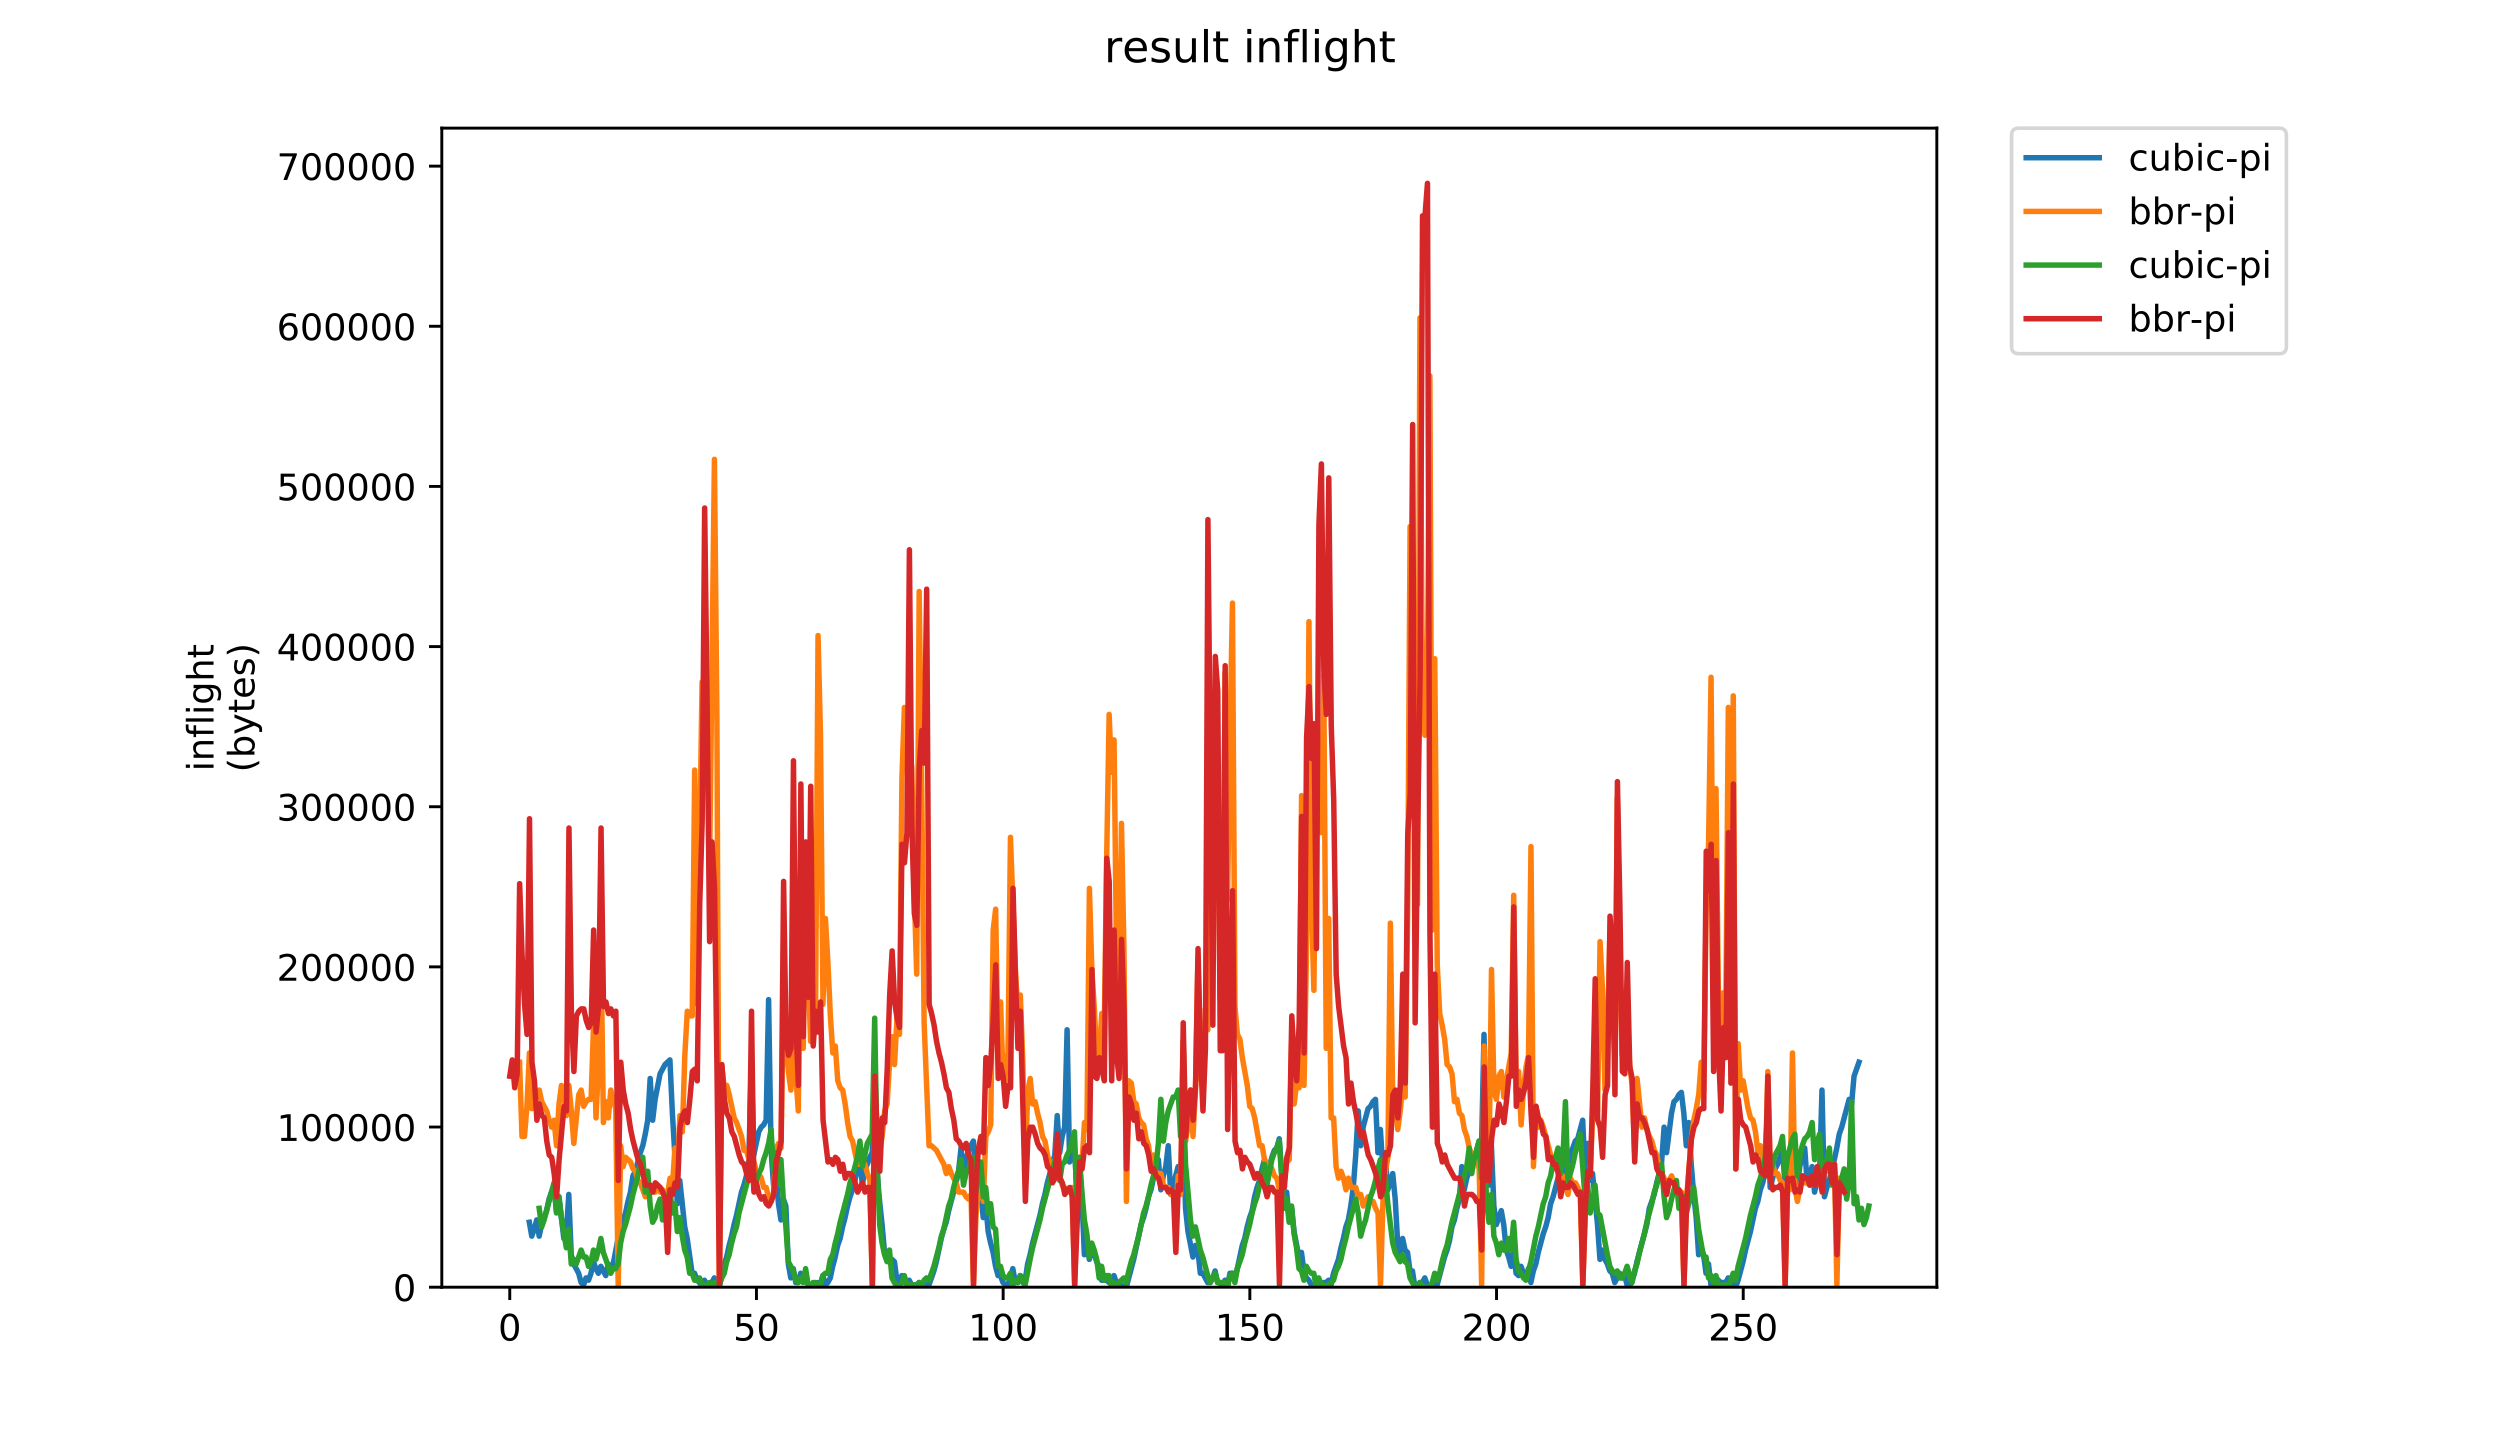 <?xml version="1.0" encoding="utf-8" standalone="no"?>
<!DOCTYPE svg PUBLIC "-//W3C//DTD SVG 1.1//EN"
  "http://www.w3.org/Graphics/SVG/1.1/DTD/svg11.dtd">
<!-- Created with matplotlib (https://matplotlib.org/) -->
<svg height="396pt" version="1.1" viewBox="0 0 684 396" width="684pt" xmlns="http://www.w3.org/2000/svg" xmlns:xlink="http://www.w3.org/1999/xlink">
 <defs>
  <style type="text/css">
*{stroke-linecap:butt;stroke-linejoin:round;}
  </style>
 </defs>
 <g id="figure_1">
  <g id="patch_1">
   <path d="M 0 396 
L 684 396 
L 684 0 
L 0 0 
z
" style="fill:#ffffff;"/>
  </g>
  <g id="axes_1">
   <g id="patch_2">
    <path d="M 120.879 352.174 
L 529.913 352.174 
L 529.913 35.062 
L 120.879 35.062 
z
" style="fill:#ffffff;"/>
   </g>
   <g id="matplotlib.axis_1">
    <g id="xtick_1">
     <g id="line2d_1">
      <defs>
       <path d="M 0 0 
L 0 3.5 
" id="m2e88e55df6" style="stroke:#000000;stroke-width:0.8;"/>
      </defs>
      <g>
       <use style="stroke:#000000;stroke-width:0.8;" x="139.471" xlink:href="#m2e88e55df6" y="352.174"/>
      </g>
     </g>
     <g id="text_1">
      <!-- 0 -->
      <defs>
       <path d="M 31.781 66.406 
Q 24.172 66.406 20.328 58.906 
Q 16.5 51.422 16.5 36.375 
Q 16.5 21.391 20.328 13.891 
Q 24.172 6.391 31.781 6.391 
Q 39.453 6.391 43.281 13.891 
Q 47.125 21.391 47.125 36.375 
Q 47.125 51.422 43.281 58.906 
Q 39.453 66.406 31.781 66.406 
z
M 31.781 74.219 
Q 44.047 74.219 50.516 64.516 
Q 56.984 54.828 56.984 36.375 
Q 56.984 17.969 50.516 8.266 
Q 44.047 -1.422 31.781 -1.422 
Q 19.531 -1.422 13.062 8.266 
Q 6.594 17.969 6.594 36.375 
Q 6.594 54.828 13.062 64.516 
Q 19.531 74.219 31.781 74.219 
z
" id="DejaVuSans-48"/>
      </defs>
      <g transform="translate(136.29 366.773)scale(0.1 -0.1)">
       <use xlink:href="#DejaVuSans-48"/>
      </g>
     </g>
    </g>
    <g id="xtick_2">
     <g id="line2d_2">
      <g>
       <use style="stroke:#000000;stroke-width:0.8;" x="206.966" xlink:href="#m2e88e55df6" y="352.174"/>
      </g>
     </g>
     <g id="text_2">
      <!-- 50 -->
      <defs>
       <path d="M 10.797 72.906 
L 49.516 72.906 
L 49.516 64.594 
L 19.828 64.594 
L 19.828 46.734 
Q 21.969 47.469 24.109 47.828 
Q 26.266 48.188 28.422 48.188 
Q 40.625 48.188 47.75 41.5 
Q 54.891 34.812 54.891 23.391 
Q 54.891 11.625 47.562 5.094 
Q 40.234 -1.422 26.906 -1.422 
Q 22.312 -1.422 17.547 -0.641 
Q 12.797 0.141 7.719 1.703 
L 7.719 11.625 
Q 12.109 9.234 16.797 8.062 
Q 21.484 6.891 26.703 6.891 
Q 35.156 6.891 40.078 11.328 
Q 45.016 15.766 45.016 23.391 
Q 45.016 31 40.078 35.438 
Q 35.156 39.891 26.703 39.891 
Q 22.75 39.891 18.812 39.016 
Q 14.891 38.141 10.797 36.281 
z
" id="DejaVuSans-53"/>
      </defs>
      <g transform="translate(200.604 366.773)scale(0.1 -0.1)">
       <use xlink:href="#DejaVuSans-53"/>
       <use x="63.623" xlink:href="#DejaVuSans-48"/>
      </g>
     </g>
    </g>
    <g id="xtick_3">
     <g id="line2d_3">
      <g>
       <use style="stroke:#000000;stroke-width:0.8;" x="274.462" xlink:href="#m2e88e55df6" y="352.174"/>
      </g>
     </g>
     <g id="text_3">
      <!-- 100 -->
      <defs>
       <path d="M 12.406 8.297 
L 28.516 8.297 
L 28.516 63.922 
L 10.984 60.406 
L 10.984 69.391 
L 28.422 72.906 
L 38.281 72.906 
L 38.281 8.297 
L 54.391 8.297 
L 54.391 0 
L 12.406 0 
z
" id="DejaVuSans-49"/>
      </defs>
      <g transform="translate(264.918 366.773)scale(0.1 -0.1)">
       <use xlink:href="#DejaVuSans-49"/>
       <use x="63.623" xlink:href="#DejaVuSans-48"/>
       <use x="127.246" xlink:href="#DejaVuSans-48"/>
      </g>
     </g>
    </g>
    <g id="xtick_4">
     <g id="line2d_4">
      <g>
       <use style="stroke:#000000;stroke-width:0.8;" x="341.957" xlink:href="#m2e88e55df6" y="352.174"/>
      </g>
     </g>
     <g id="text_4">
      <!-- 150 -->
      <g transform="translate(332.413 366.773)scale(0.1 -0.1)">
       <use xlink:href="#DejaVuSans-49"/>
       <use x="63.623" xlink:href="#DejaVuSans-53"/>
       <use x="127.246" xlink:href="#DejaVuSans-48"/>
      </g>
     </g>
    </g>
    <g id="xtick_5">
     <g id="line2d_5">
      <g>
       <use style="stroke:#000000;stroke-width:0.8;" x="409.452" xlink:href="#m2e88e55df6" y="352.174"/>
      </g>
     </g>
     <g id="text_5">
      <!-- 200 -->
      <defs>
       <path d="M 19.188 8.297 
L 53.609 8.297 
L 53.609 0 
L 7.328 0 
L 7.328 8.297 
Q 12.938 14.109 22.625 23.891 
Q 32.328 33.688 34.812 36.531 
Q 39.547 41.844 41.422 45.531 
Q 43.312 49.219 43.312 52.781 
Q 43.312 58.594 39.234 62.25 
Q 35.156 65.922 28.609 65.922 
Q 23.969 65.922 18.812 64.312 
Q 13.672 62.703 7.812 59.422 
L 7.812 69.391 
Q 13.766 71.781 18.938 73 
Q 24.125 74.219 28.422 74.219 
Q 39.75 74.219 46.484 68.547 
Q 53.219 62.891 53.219 53.422 
Q 53.219 48.922 51.531 44.891 
Q 49.859 40.875 45.406 35.406 
Q 44.188 33.984 37.641 27.219 
Q 31.109 20.453 19.188 8.297 
z
" id="DejaVuSans-50"/>
      </defs>
      <g transform="translate(399.909 366.773)scale(0.1 -0.1)">
       <use xlink:href="#DejaVuSans-50"/>
       <use x="63.623" xlink:href="#DejaVuSans-48"/>
       <use x="127.246" xlink:href="#DejaVuSans-48"/>
      </g>
     </g>
    </g>
    <g id="xtick_6">
     <g id="line2d_6">
      <g>
       <use style="stroke:#000000;stroke-width:0.8;" x="476.948" xlink:href="#m2e88e55df6" y="352.174"/>
      </g>
     </g>
     <g id="text_6">
      <!-- 250 -->
      <g transform="translate(467.404 366.773)scale(0.1 -0.1)">
       <use xlink:href="#DejaVuSans-50"/>
       <use x="63.623" xlink:href="#DejaVuSans-53"/>
       <use x="127.246" xlink:href="#DejaVuSans-48"/>
      </g>
     </g>
    </g>
   </g>
   <g id="matplotlib.axis_2">
    <g id="ytick_1">
     <g id="line2d_7">
      <defs>
       <path d="M 0 0 
L -3.5 0 
" id="m202eaad7fa" style="stroke:#000000;stroke-width:0.8;"/>
      </defs>
      <g>
       <use style="stroke:#000000;stroke-width:0.8;" x="120.879" xlink:href="#m202eaad7fa" y="352.174"/>
      </g>
     </g>
     <g id="text_7">
      <!-- 0 -->
      <g transform="translate(107.516 355.973)scale(0.1 -0.1)">
       <use xlink:href="#DejaVuSans-48"/>
      </g>
     </g>
    </g>
    <g id="ytick_2">
     <g id="line2d_8">
      <g>
       <use style="stroke:#000000;stroke-width:0.8;" x="120.879" xlink:href="#m202eaad7fa" y="308.357"/>
      </g>
     </g>
     <g id="text_8">
      <!-- 100000 -->
      <g transform="translate(75.704 312.156)scale(0.1 -0.1)">
       <use xlink:href="#DejaVuSans-49"/>
       <use x="63.623" xlink:href="#DejaVuSans-48"/>
       <use x="127.246" xlink:href="#DejaVuSans-48"/>
       <use x="190.869" xlink:href="#DejaVuSans-48"/>
       <use x="254.492" xlink:href="#DejaVuSans-48"/>
       <use x="318.115" xlink:href="#DejaVuSans-48"/>
      </g>
     </g>
    </g>
    <g id="ytick_3">
     <g id="line2d_9">
      <g>
       <use style="stroke:#000000;stroke-width:0.8;" x="120.879" xlink:href="#m202eaad7fa" y="264.539"/>
      </g>
     </g>
     <g id="text_9">
      <!-- 200000 -->
      <g transform="translate(75.704 268.338)scale(0.1 -0.1)">
       <use xlink:href="#DejaVuSans-50"/>
       <use x="63.623" xlink:href="#DejaVuSans-48"/>
       <use x="127.246" xlink:href="#DejaVuSans-48"/>
       <use x="190.869" xlink:href="#DejaVuSans-48"/>
       <use x="254.492" xlink:href="#DejaVuSans-48"/>
       <use x="318.115" xlink:href="#DejaVuSans-48"/>
      </g>
     </g>
    </g>
    <g id="ytick_4">
     <g id="line2d_10">
      <g>
       <use style="stroke:#000000;stroke-width:0.8;" x="120.879" xlink:href="#m202eaad7fa" y="220.722"/>
      </g>
     </g>
     <g id="text_10">
      <!-- 300000 -->
      <defs>
       <path d="M 40.578 39.312 
Q 47.656 37.797 51.625 33 
Q 55.609 28.219 55.609 21.188 
Q 55.609 10.406 48.188 4.484 
Q 40.766 -1.422 27.094 -1.422 
Q 22.516 -1.422 17.656 -0.516 
Q 12.797 0.391 7.625 2.203 
L 7.625 11.719 
Q 11.719 9.328 16.594 8.109 
Q 21.484 6.891 26.812 6.891 
Q 36.078 6.891 40.938 10.547 
Q 45.797 14.203 45.797 21.188 
Q 45.797 27.641 41.281 31.266 
Q 36.766 34.906 28.719 34.906 
L 20.219 34.906 
L 20.219 43.016 
L 29.109 43.016 
Q 36.375 43.016 40.234 45.922 
Q 44.094 48.828 44.094 54.297 
Q 44.094 59.906 40.109 62.906 
Q 36.141 65.922 28.719 65.922 
Q 24.656 65.922 20.016 65.031 
Q 15.375 64.156 9.812 62.312 
L 9.812 71.094 
Q 15.438 72.656 20.344 73.438 
Q 25.25 74.219 29.594 74.219 
Q 40.828 74.219 47.359 69.109 
Q 53.906 64.016 53.906 55.328 
Q 53.906 49.266 50.438 45.094 
Q 46.969 40.922 40.578 39.312 
z
" id="DejaVuSans-51"/>
      </defs>
      <g transform="translate(75.704 224.521)scale(0.1 -0.1)">
       <use xlink:href="#DejaVuSans-51"/>
       <use x="63.623" xlink:href="#DejaVuSans-48"/>
       <use x="127.246" xlink:href="#DejaVuSans-48"/>
       <use x="190.869" xlink:href="#DejaVuSans-48"/>
       <use x="254.492" xlink:href="#DejaVuSans-48"/>
       <use x="318.115" xlink:href="#DejaVuSans-48"/>
      </g>
     </g>
    </g>
    <g id="ytick_5">
     <g id="line2d_11">
      <g>
       <use style="stroke:#000000;stroke-width:0.8;" x="120.879" xlink:href="#m202eaad7fa" y="176.904"/>
      </g>
     </g>
     <g id="text_11">
      <!-- 400000 -->
      <defs>
       <path d="M 37.797 64.312 
L 12.891 25.391 
L 37.797 25.391 
z
M 35.203 72.906 
L 47.609 72.906 
L 47.609 25.391 
L 58.016 25.391 
L 58.016 17.188 
L 47.609 17.188 
L 47.609 0 
L 37.797 0 
L 37.797 17.188 
L 4.891 17.188 
L 4.891 26.703 
z
" id="DejaVuSans-52"/>
      </defs>
      <g transform="translate(75.704 180.703)scale(0.1 -0.1)">
       <use xlink:href="#DejaVuSans-52"/>
       <use x="63.623" xlink:href="#DejaVuSans-48"/>
       <use x="127.246" xlink:href="#DejaVuSans-48"/>
       <use x="190.869" xlink:href="#DejaVuSans-48"/>
       <use x="254.492" xlink:href="#DejaVuSans-48"/>
       <use x="318.115" xlink:href="#DejaVuSans-48"/>
      </g>
     </g>
    </g>
    <g id="ytick_6">
     <g id="line2d_12">
      <g>
       <use style="stroke:#000000;stroke-width:0.8;" x="120.879" xlink:href="#m202eaad7fa" y="133.087"/>
      </g>
     </g>
     <g id="text_12">
      <!-- 500000 -->
      <g transform="translate(75.704 136.886)scale(0.1 -0.1)">
       <use xlink:href="#DejaVuSans-53"/>
       <use x="63.623" xlink:href="#DejaVuSans-48"/>
       <use x="127.246" xlink:href="#DejaVuSans-48"/>
       <use x="190.869" xlink:href="#DejaVuSans-48"/>
       <use x="254.492" xlink:href="#DejaVuSans-48"/>
       <use x="318.115" xlink:href="#DejaVuSans-48"/>
      </g>
     </g>
    </g>
    <g id="ytick_7">
     <g id="line2d_13">
      <g>
       <use style="stroke:#000000;stroke-width:0.8;" x="120.879" xlink:href="#m202eaad7fa" y="89.269"/>
      </g>
     </g>
     <g id="text_13">
      <!-- 600000 -->
      <defs>
       <path d="M 33.016 40.375 
Q 26.375 40.375 22.484 35.828 
Q 18.609 31.297 18.609 23.391 
Q 18.609 15.531 22.484 10.953 
Q 26.375 6.391 33.016 6.391 
Q 39.656 6.391 43.531 10.953 
Q 47.406 15.531 47.406 23.391 
Q 47.406 31.297 43.531 35.828 
Q 39.656 40.375 33.016 40.375 
z
M 52.594 71.297 
L 52.594 62.312 
Q 48.875 64.062 45.094 64.984 
Q 41.312 65.922 37.594 65.922 
Q 27.828 65.922 22.672 59.328 
Q 17.531 52.734 16.797 39.406 
Q 19.672 43.656 24.016 45.922 
Q 28.375 48.188 33.594 48.188 
Q 44.578 48.188 50.953 41.516 
Q 57.328 34.859 57.328 23.391 
Q 57.328 12.156 50.688 5.359 
Q 44.047 -1.422 33.016 -1.422 
Q 20.359 -1.422 13.672 8.266 
Q 6.984 17.969 6.984 36.375 
Q 6.984 53.656 15.188 63.938 
Q 23.391 74.219 37.203 74.219 
Q 40.922 74.219 44.703 73.484 
Q 48.484 72.75 52.594 71.297 
z
" id="DejaVuSans-54"/>
      </defs>
      <g transform="translate(75.704 93.069)scale(0.1 -0.1)">
       <use xlink:href="#DejaVuSans-54"/>
       <use x="63.623" xlink:href="#DejaVuSans-48"/>
       <use x="127.246" xlink:href="#DejaVuSans-48"/>
       <use x="190.869" xlink:href="#DejaVuSans-48"/>
       <use x="254.492" xlink:href="#DejaVuSans-48"/>
       <use x="318.115" xlink:href="#DejaVuSans-48"/>
      </g>
     </g>
    </g>
    <g id="ytick_8">
     <g id="line2d_14">
      <g>
       <use style="stroke:#000000;stroke-width:0.8;" x="120.879" xlink:href="#m202eaad7fa" y="45.452"/>
      </g>
     </g>
     <g id="text_14">
      <!-- 700000 -->
      <defs>
       <path d="M 8.203 72.906 
L 55.078 72.906 
L 55.078 68.703 
L 28.609 0 
L 18.312 0 
L 43.219 64.594 
L 8.203 64.594 
z
" id="DejaVuSans-55"/>
      </defs>
      <g transform="translate(75.704 49.251)scale(0.1 -0.1)">
       <use xlink:href="#DejaVuSans-55"/>
       <use x="63.623" xlink:href="#DejaVuSans-48"/>
       <use x="127.246" xlink:href="#DejaVuSans-48"/>
       <use x="190.869" xlink:href="#DejaVuSans-48"/>
       <use x="254.492" xlink:href="#DejaVuSans-48"/>
       <use x="318.115" xlink:href="#DejaVuSans-48"/>
      </g>
     </g>
    </g>
    <g id="text_15">
     <!-- inflight -->
     <defs>
      <path d="M 9.422 54.688 
L 18.406 54.688 
L 18.406 0 
L 9.422 0 
z
M 9.422 75.984 
L 18.406 75.984 
L 18.406 64.594 
L 9.422 64.594 
z
" id="DejaVuSans-105"/>
      <path d="M 54.891 33.016 
L 54.891 0 
L 45.906 0 
L 45.906 32.719 
Q 45.906 40.484 42.875 44.328 
Q 39.844 48.188 33.797 48.188 
Q 26.516 48.188 22.312 43.547 
Q 18.109 38.922 18.109 30.906 
L 18.109 0 
L 9.078 0 
L 9.078 54.688 
L 18.109 54.688 
L 18.109 46.188 
Q 21.344 51.125 25.703 53.562 
Q 30.078 56 35.797 56 
Q 45.219 56 50.047 50.172 
Q 54.891 44.344 54.891 33.016 
z
" id="DejaVuSans-110"/>
      <path d="M 37.109 75.984 
L 37.109 68.5 
L 28.516 68.5 
Q 23.688 68.5 21.797 66.547 
Q 19.922 64.594 19.922 59.516 
L 19.922 54.688 
L 34.719 54.688 
L 34.719 47.703 
L 19.922 47.703 
L 19.922 0 
L 10.891 0 
L 10.891 47.703 
L 2.297 47.703 
L 2.297 54.688 
L 10.891 54.688 
L 10.891 58.5 
Q 10.891 67.625 15.141 71.797 
Q 19.391 75.984 28.609 75.984 
z
" id="DejaVuSans-102"/>
      <path d="M 9.422 75.984 
L 18.406 75.984 
L 18.406 0 
L 9.422 0 
z
" id="DejaVuSans-108"/>
      <path d="M 45.406 27.984 
Q 45.406 37.75 41.375 43.109 
Q 37.359 48.484 30.078 48.484 
Q 22.859 48.484 18.828 43.109 
Q 14.797 37.75 14.797 27.984 
Q 14.797 18.266 18.828 12.891 
Q 22.859 7.516 30.078 7.516 
Q 37.359 7.516 41.375 12.891 
Q 45.406 18.266 45.406 27.984 
z
M 54.391 6.781 
Q 54.391 -7.172 48.188 -13.984 
Q 42 -20.797 29.203 -20.797 
Q 24.469 -20.797 20.266 -20.094 
Q 16.062 -19.391 12.109 -17.922 
L 12.109 -9.188 
Q 16.062 -11.328 19.922 -12.344 
Q 23.781 -13.375 27.781 -13.375 
Q 36.625 -13.375 41.016 -8.766 
Q 45.406 -4.156 45.406 5.172 
L 45.406 9.625 
Q 42.625 4.781 38.281 2.391 
Q 33.938 0 27.875 0 
Q 17.828 0 11.672 7.656 
Q 5.516 15.328 5.516 27.984 
Q 5.516 40.672 11.672 48.328 
Q 17.828 56 27.875 56 
Q 33.938 56 38.281 53.609 
Q 42.625 51.219 45.406 46.391 
L 45.406 54.688 
L 54.391 54.688 
z
" id="DejaVuSans-103"/>
      <path d="M 54.891 33.016 
L 54.891 0 
L 45.906 0 
L 45.906 32.719 
Q 45.906 40.484 42.875 44.328 
Q 39.844 48.188 33.797 48.188 
Q 26.516 48.188 22.312 43.547 
Q 18.109 38.922 18.109 30.906 
L 18.109 0 
L 9.078 0 
L 9.078 75.984 
L 18.109 75.984 
L 18.109 46.188 
Q 21.344 51.125 25.703 53.562 
Q 30.078 56 35.797 56 
Q 45.219 56 50.047 50.172 
Q 54.891 44.344 54.891 33.016 
z
" id="DejaVuSans-104"/>
      <path d="M 18.312 70.219 
L 18.312 54.688 
L 36.812 54.688 
L 36.812 47.703 
L 18.312 47.703 
L 18.312 18.016 
Q 18.312 11.328 20.141 9.422 
Q 21.969 7.516 27.594 7.516 
L 36.812 7.516 
L 36.812 0 
L 27.594 0 
Q 17.188 0 13.234 3.875 
Q 9.281 7.766 9.281 18.016 
L 9.281 47.703 
L 2.688 47.703 
L 2.688 54.688 
L 9.281 54.688 
L 9.281 70.219 
z
" id="DejaVuSans-116"/>
     </defs>
     <g transform="translate(58.426 211.018)rotate(-90)scale(0.1 -0.1)">
      <use xlink:href="#DejaVuSans-105"/>
      <use x="27.783" xlink:href="#DejaVuSans-110"/>
      <use x="91.162" xlink:href="#DejaVuSans-102"/>
      <use x="126.367" xlink:href="#DejaVuSans-108"/>
      <use x="154.15" xlink:href="#DejaVuSans-105"/>
      <use x="181.934" xlink:href="#DejaVuSans-103"/>
      <use x="245.41" xlink:href="#DejaVuSans-104"/>
      <use x="308.789" xlink:href="#DejaVuSans-116"/>
     </g>
     <!-- (bytes) -->
     <defs>
      <path d="M 31 75.875 
Q 24.469 64.656 21.281 53.656 
Q 18.109 42.672 18.109 31.391 
Q 18.109 20.125 21.312 9.062 
Q 24.516 -2 31 -13.188 
L 23.188 -13.188 
Q 15.875 -1.703 12.234 9.375 
Q 8.594 20.453 8.594 31.391 
Q 8.594 42.281 12.203 53.312 
Q 15.828 64.359 23.188 75.875 
z
" id="DejaVuSans-40"/>
      <path d="M 48.688 27.297 
Q 48.688 37.203 44.609 42.844 
Q 40.531 48.484 33.406 48.484 
Q 26.266 48.484 22.188 42.844 
Q 18.109 37.203 18.109 27.297 
Q 18.109 17.391 22.188 11.75 
Q 26.266 6.109 33.406 6.109 
Q 40.531 6.109 44.609 11.75 
Q 48.688 17.391 48.688 27.297 
z
M 18.109 46.391 
Q 20.953 51.266 25.266 53.625 
Q 29.594 56 35.594 56 
Q 45.562 56 51.781 48.094 
Q 58.016 40.188 58.016 27.297 
Q 58.016 14.406 51.781 6.484 
Q 45.562 -1.422 35.594 -1.422 
Q 29.594 -1.422 25.266 0.953 
Q 20.953 3.328 18.109 8.203 
L 18.109 0 
L 9.078 0 
L 9.078 75.984 
L 18.109 75.984 
z
" id="DejaVuSans-98"/>
      <path d="M 32.172 -5.078 
Q 28.375 -14.844 24.75 -17.812 
Q 21.141 -20.797 15.094 -20.797 
L 7.906 -20.797 
L 7.906 -13.281 
L 13.188 -13.281 
Q 16.891 -13.281 18.938 -11.516 
Q 21 -9.766 23.484 -3.219 
L 25.094 0.875 
L 2.984 54.688 
L 12.5 54.688 
L 29.594 11.922 
L 46.688 54.688 
L 56.203 54.688 
z
" id="DejaVuSans-121"/>
      <path d="M 56.203 29.594 
L 56.203 25.203 
L 14.891 25.203 
Q 15.484 15.922 20.484 11.062 
Q 25.484 6.203 34.422 6.203 
Q 39.594 6.203 44.453 7.469 
Q 49.312 8.734 54.109 11.281 
L 54.109 2.781 
Q 49.266 0.734 44.188 -0.344 
Q 39.109 -1.422 33.891 -1.422 
Q 20.797 -1.422 13.156 6.188 
Q 5.516 13.812 5.516 26.812 
Q 5.516 40.234 12.766 48.109 
Q 20.016 56 32.328 56 
Q 43.359 56 49.781 48.891 
Q 56.203 41.797 56.203 29.594 
z
M 47.219 32.234 
Q 47.125 39.594 43.094 43.984 
Q 39.062 48.391 32.422 48.391 
Q 24.906 48.391 20.391 44.141 
Q 15.875 39.891 15.188 32.172 
z
" id="DejaVuSans-101"/>
      <path d="M 44.281 53.078 
L 44.281 44.578 
Q 40.484 46.531 36.375 47.5 
Q 32.281 48.484 27.875 48.484 
Q 21.188 48.484 17.844 46.438 
Q 14.5 44.391 14.5 40.281 
Q 14.5 37.156 16.891 35.375 
Q 19.281 33.594 26.516 31.984 
L 29.594 31.297 
Q 39.156 29.25 43.188 25.516 
Q 47.219 21.781 47.219 15.094 
Q 47.219 7.469 41.188 3.016 
Q 35.156 -1.422 24.609 -1.422 
Q 20.219 -1.422 15.453 -0.562 
Q 10.688 0.297 5.422 2 
L 5.422 11.281 
Q 10.406 8.688 15.234 7.391 
Q 20.062 6.109 24.812 6.109 
Q 31.156 6.109 34.562 8.281 
Q 37.984 10.453 37.984 14.406 
Q 37.984 18.062 35.516 20.016 
Q 33.062 21.969 24.703 23.781 
L 21.578 24.516 
Q 13.234 26.266 9.516 29.906 
Q 5.812 33.547 5.812 39.891 
Q 5.812 47.609 11.281 51.797 
Q 16.75 56 26.812 56 
Q 31.781 56 36.172 55.266 
Q 40.578 54.547 44.281 53.078 
z
" id="DejaVuSans-115"/>
      <path d="M 8.016 75.875 
L 15.828 75.875 
Q 23.141 64.359 26.781 53.312 
Q 30.422 42.281 30.422 31.391 
Q 30.422 20.453 26.781 9.375 
Q 23.141 -1.703 15.828 -13.188 
L 8.016 -13.188 
Q 14.5 -2 17.703 9.062 
Q 20.906 20.125 20.906 31.391 
Q 20.906 42.672 17.703 53.656 
Q 14.5 64.656 8.016 75.875 
z
" id="DejaVuSans-41"/>
     </defs>
     <g transform="translate(69.624 211.295)rotate(-90)scale(0.1 -0.1)">
      <use xlink:href="#DejaVuSans-40"/>
      <use x="39.014" xlink:href="#DejaVuSans-98"/>
      <use x="102.49" xlink:href="#DejaVuSans-121"/>
      <use x="161.67" xlink:href="#DejaVuSans-116"/>
      <use x="200.879" xlink:href="#DejaVuSans-101"/>
      <use x="262.402" xlink:href="#DejaVuSans-115"/>
      <use x="314.502" xlink:href="#DejaVuSans-41"/>
     </g>
    </g>
   </g>
   <g id="line2d_15">
    <path clip-path="url(#pa06442af9c)" d="M 144.817 334.409 
L 145.492 338.216 
L 146.167 336.312 
L 146.842 333.774 
L 147.517 338.216 
L 148.191 335.043 
L 149.541 331.236 
L 150.216 328.064 
L 150.891 326.161 
L 151.566 324.892 
L 152.241 331.236 
L 152.916 327.43 
L 154.266 338.85 
L 154.941 337.581 
L 155.616 326.795 
L 156.291 343.291 
L 156.966 345.829 
L 158.316 348.367 
L 158.991 350.905 
L 159.666 351.54 
L 160.341 349.636 
L 161.016 350.271 
L 161.691 348.367 
L 162.365 345.195 
L 163.04 347.098 
L 163.715 348.367 
L 164.39 346.464 
L 165.74 349.002 
L 166.415 345.829 
L 167.09 347.098 
L 167.765 345.829 
L 169.115 338.85 
L 169.79 336.947 
L 170.465 333.774 
L 171.14 331.871 
L 171.815 328.699 
L 172.49 326.161 
L 173.165 321.719 
L 173.84 320.45 
L 175.19 315.374 
L 175.865 313.471 
L 176.54 310.299 
L 177.214 306.492 
L 177.889 295.071 
L 178.564 306.492 
L 179.239 300.782 
L 180.589 293.802 
L 181.939 291.264 
L 183.289 289.995 
L 183.964 304.588 
L 184.639 316.009 
L 185.314 329.333 
L 185.989 322.988 
L 187.339 335.678 
L 188.014 338.85 
L 189.364 348.367 
L 190.039 348.367 
L 190.714 350.271 
L 191.388 350.905 
L 192.063 352.174 
L 192.738 350.271 
L 193.413 351.54 
L 194.088 352.174 
L 195.438 349.636 
L 196.113 352.174 
L 196.788 352.174 
L 198.138 345.829 
L 198.813 343.926 
L 199.488 340.754 
L 200.163 338.216 
L 200.838 335.043 
L 201.513 332.505 
L 202.863 326.161 
L 203.538 324.257 
L 204.213 321.719 
L 204.888 317.278 
L 205.563 290.63 
L 206.237 316.009 
L 207.587 309.664 
L 208.262 308.395 
L 208.937 307.761 
L 209.612 306.492 
L 210.287 273.499 
L 210.962 314.74 
L 211.637 324.257 
L 212.312 321.085 
L 212.987 329.333 
L 213.662 333.774 
L 214.337 328.064 
L 215.012 329.967 
L 215.687 345.829 
L 216.362 349.636 
L 217.037 347.098 
L 217.712 350.905 
L 218.387 350.905 
L 219.062 348.367 
L 219.737 349.636 
L 220.411 349.002 
L 221.086 351.54 
L 221.761 352.174 
L 223.111 352.174 
L 223.786 350.905 
L 224.461 351.54 
L 225.136 349.002 
L 225.811 351.54 
L 226.486 350.905 
L 227.161 349.636 
L 227.836 346.464 
L 228.511 343.926 
L 229.186 340.754 
L 229.861 338.85 
L 230.536 335.678 
L 231.211 333.14 
L 231.886 329.967 
L 232.561 327.43 
L 233.236 325.526 
L 233.911 322.988 
L 235.26 316.643 
L 235.935 324.257 
L 236.61 319.816 
L 237.285 318.547 
L 237.96 316.643 
L 238.635 315.374 
L 239.31 294.437 
L 239.985 321.085 
L 240.66 328.699 
L 241.335 335.043 
L 242.01 342.657 
L 242.685 342.657 
L 243.36 344.56 
L 244.035 344.56 
L 244.71 345.195 
L 245.385 350.271 
L 246.06 350.905 
L 246.735 349.002 
L 247.41 350.905 
L 248.085 350.905 
L 248.76 350.271 
L 249.434 351.54 
L 250.109 351.54 
L 250.784 352.174 
L 251.459 350.905 
L 252.134 351.54 
L 252.809 350.905 
L 253.484 352.174 
L 254.159 351.54 
L 255.509 347.733 
L 256.184 345.195 
L 257.534 338.85 
L 258.209 336.312 
L 258.884 334.409 
L 259.559 331.236 
L 261.584 323.623 
L 262.259 320.45 
L 262.934 314.106 
L 263.609 321.085 
L 264.283 317.278 
L 264.958 314.74 
L 266.308 312.202 
L 266.983 322.988 
L 267.658 319.181 
L 269.008 333.14 
L 269.683 329.333 
L 270.358 336.947 
L 271.033 340.119 
L 271.708 342.657 
L 272.383 346.464 
L 273.058 349.002 
L 273.733 349.002 
L 274.408 350.905 
L 275.083 351.54 
L 275.758 351.54 
L 276.433 349.636 
L 277.108 347.098 
L 277.783 350.905 
L 278.457 350.905 
L 279.132 349.002 
L 280.482 350.271 
L 281.157 345.829 
L 281.832 343.291 
L 282.507 340.119 
L 284.532 332.505 
L 285.207 329.333 
L 285.882 326.795 
L 286.557 323.623 
L 288.582 316.009 
L 289.257 305.223 
L 289.932 315.374 
L 290.607 310.933 
L 291.282 308.395 
L 291.957 281.747 
L 292.632 317.912 
L 293.981 314.106 
L 294.656 326.161 
L 295.331 319.181 
L 296.006 327.43 
L 296.681 343.291 
L 297.356 339.485 
L 298.031 344.56 
L 298.706 340.754 
L 299.381 343.291 
L 300.056 345.195 
L 300.731 346.464 
L 301.406 350.271 
L 302.756 350.271 
L 303.431 350.905 
L 304.106 350.905 
L 304.781 349.002 
L 305.456 350.905 
L 306.131 352.174 
L 306.806 351.54 
L 307.48 352.174 
L 308.155 352.174 
L 310.18 344.56 
L 312.205 335.043 
L 312.88 333.14 
L 313.555 330.602 
L 314.23 327.43 
L 314.905 325.526 
L 315.58 322.354 
L 316.93 317.278 
L 317.605 325.526 
L 318.28 321.719 
L 318.955 319.181 
L 319.63 313.471 
L 320.305 326.795 
L 320.98 324.892 
L 321.655 321.719 
L 322.329 319.181 
L 323.004 326.161 
L 323.679 303.319 
L 324.354 330.602 
L 325.029 336.947 
L 326.379 343.926 
L 327.054 340.754 
L 327.729 342.023 
L 328.404 348.367 
L 329.079 348.367 
L 330.429 350.905 
L 331.104 350.905 
L 331.779 349.636 
L 332.454 347.733 
L 333.129 350.905 
L 333.804 350.905 
L 334.479 352.174 
L 335.154 350.271 
L 335.829 352.174 
L 336.503 348.367 
L 337.178 348.367 
L 337.853 349.636 
L 338.528 347.098 
L 339.878 340.754 
L 340.553 338.85 
L 341.228 335.678 
L 341.903 333.14 
L 342.578 331.236 
L 343.253 327.43 
L 343.928 324.892 
L 344.603 322.988 
L 345.278 319.816 
L 345.953 317.278 
L 346.628 323.623 
L 347.303 319.181 
L 347.978 316.643 
L 348.653 314.74 
L 349.328 314.106 
L 350.003 311.568 
L 350.678 321.085 
L 351.352 328.064 
L 352.027 326.161 
L 352.702 333.14 
L 353.377 330.602 
L 354.052 336.947 
L 355.402 343.926 
L 356.077 342.657 
L 356.752 347.733 
L 357.427 349.636 
L 358.102 350.271 
L 358.777 351.54 
L 360.127 351.54 
L 360.802 350.905 
L 361.477 352.174 
L 362.152 350.905 
L 362.827 350.905 
L 363.502 350.271 
L 364.177 351.54 
L 364.852 348.367 
L 366.201 344.56 
L 366.876 341.388 
L 367.551 338.85 
L 368.226 335.678 
L 368.901 333.774 
L 369.576 329.967 
L 370.251 324.892 
L 370.926 316.009 
L 371.601 303.954 
L 372.276 313.471 
L 372.951 308.395 
L 374.301 303.319 
L 374.976 302.685 
L 375.651 301.416 
L 376.326 300.782 
L 377.001 315.374 
L 377.676 309.03 
L 378.351 319.816 
L 379.026 316.643 
L 379.701 325.526 
L 380.375 323.623 
L 381.05 321.085 
L 381.725 328.064 
L 382.4 340.119 
L 383.075 342.657 
L 383.75 338.85 
L 384.425 342.023 
L 385.1 342.657 
L 385.775 347.733 
L 386.45 347.733 
L 387.125 352.174 
L 387.8 352.174 
L 388.475 350.905 
L 389.15 350.905 
L 389.825 349.636 
L 390.5 351.54 
L 391.175 352.174 
L 391.85 351.54 
L 393.2 351.54 
L 395.224 343.926 
L 395.899 342.023 
L 396.574 339.485 
L 397.249 335.678 
L 397.924 333.774 
L 398.599 330.602 
L 399.274 328.064 
L 399.949 319.181 
L 400.624 325.526 
L 401.299 322.354 
L 402.649 318.547 
L 403.324 317.278 
L 404.674 312.202 
L 405.349 313.471 
L 406.024 283.016 
L 406.699 316.009 
L 407.374 324.257 
L 408.049 313.471 
L 408.724 329.967 
L 409.398 335.043 
L 410.748 331.236 
L 411.423 335.043 
L 412.098 342.023 
L 412.773 343.926 
L 413.448 346.464 
L 414.123 342.023 
L 414.798 348.367 
L 415.473 349.002 
L 416.148 346.464 
L 416.823 348.367 
L 417.498 349.636 
L 418.173 347.098 
L 418.848 350.905 
L 419.523 347.733 
L 420.198 345.829 
L 420.873 342.657 
L 422.223 337.581 
L 422.898 335.678 
L 423.572 333.14 
L 424.247 329.333 
L 424.922 327.43 
L 426.272 322.354 
L 426.947 319.181 
L 427.622 317.912 
L 428.297 324.892 
L 429.647 315.374 
L 430.322 314.106 
L 430.997 312.202 
L 431.672 311.568 
L 433.022 306.492 
L 433.697 321.719 
L 434.372 312.837 
L 435.047 322.988 
L 435.722 321.085 
L 437.072 335.043 
L 437.747 344.56 
L 438.421 342.023 
L 439.096 344.56 
L 439.771 345.829 
L 440.446 347.733 
L 441.121 348.367 
L 441.796 350.905 
L 443.146 348.367 
L 443.821 349.636 
L 444.496 349.002 
L 445.171 351.54 
L 445.846 352.174 
L 447.196 348.367 
L 447.871 345.195 
L 450.571 335.043 
L 451.246 330.602 
L 452.595 326.795 
L 453.27 323.623 
L 453.945 321.085 
L 454.62 317.912 
L 455.295 308.395 
L 455.97 315.374 
L 457.32 304.588 
L 457.995 301.416 
L 458.67 300.782 
L 459.345 299.513 
L 460.02 298.878 
L 460.695 304.588 
L 461.37 313.471 
L 462.045 307.126 
L 462.72 318.547 
L 463.395 326.795 
L 464.07 333.14 
L 464.745 343.291 
L 465.42 341.388 
L 466.095 343.291 
L 466.77 348.367 
L 467.444 345.829 
L 468.119 351.54 
L 468.794 352.174 
L 469.469 349.636 
L 470.819 350.905 
L 472.169 350.905 
L 472.844 349.636 
L 473.519 352.174 
L 474.194 350.905 
L 474.869 352.174 
L 475.544 350.271 
L 476.894 345.195 
L 477.569 342.023 
L 478.919 336.947 
L 480.269 330.602 
L 480.944 328.699 
L 481.618 325.526 
L 482.293 323.623 
L 482.968 320.45 
L 483.643 307.126 
L 484.318 324.892 
L 485.668 319.816 
L 486.343 318.547 
L 487.018 316.643 
L 487.693 314.106 
L 488.368 324.257 
L 489.043 319.816 
L 489.718 317.278 
L 491.068 313.471 
L 491.743 324.257 
L 492.418 319.181 
L 493.093 316.009 
L 493.768 314.106 
L 494.443 323.623 
L 495.118 321.719 
L 495.793 319.181 
L 496.467 326.161 
L 497.142 322.988 
L 497.817 321.719 
L 498.492 298.244 
L 499.167 327.43 
L 499.842 324.892 
L 500.517 322.988 
L 501.192 319.816 
L 501.867 317.278 
L 502.542 314.106 
L 503.217 310.299 
L 503.892 308.395 
L 505.917 300.782 
L 506.592 302.05 
L 507.267 294.437 
L 508.617 290.63 
L 508.617 290.63 
" style="fill:none;stroke:#1f77b4;stroke-linecap:square;stroke-width:1.5;"/>
   </g>
   <g id="line2d_16">
    <path clip-path="url(#pa06442af9c)" d="M 142.144 290.63 
L 142.819 310.933 
L 143.494 310.933 
L 144.169 302.685 
L 144.844 288.092 
L 145.519 303.319 
L 146.194 302.685 
L 146.869 299.513 
L 147.544 298.244 
L 148.218 301.416 
L 149.568 303.954 
L 150.243 306.492 
L 150.918 308.395 
L 151.593 306.492 
L 152.268 313.471 
L 152.943 302.05 
L 153.618 296.975 
L 154.293 299.513 
L 154.968 305.223 
L 155.643 296.975 
L 156.318 303.954 
L 156.993 312.837 
L 158.343 299.513 
L 159.018 298.244 
L 159.693 302.685 
L 160.368 301.416 
L 161.043 300.782 
L 161.718 300.782 
L 162.392 280.478 
L 163.067 305.857 
L 163.742 291.264 
L 164.417 258.272 
L 165.092 307.126 
L 165.767 301.416 
L 166.442 305.857 
L 167.117 298.244 
L 168.467 303.319 
L 169.142 352.174 
L 169.817 313.471 
L 170.492 319.181 
L 171.167 316.643 
L 172.517 317.912 
L 173.192 319.816 
L 173.867 320.45 
L 174.542 322.988 
L 175.217 323.623 
L 176.567 327.43 
L 177.241 326.161 
L 177.916 326.161 
L 178.591 325.526 
L 179.266 326.161 
L 179.941 324.892 
L 180.616 326.161 
L 181.291 325.526 
L 181.966 327.43 
L 182.641 326.795 
L 183.316 322.354 
L 183.991 324.257 
L 184.666 314.106 
L 185.341 321.085 
L 186.016 305.223 
L 186.691 309.664 
L 187.366 288.726 
L 188.041 276.671 
L 188.716 277.94 
L 189.391 277.94 
L 190.066 210.686 
L 190.741 274.768 
L 192.09 186.576 
L 192.765 211.32 
L 193.44 187.845 
L 194.115 239.237 
L 195.465 125.666 
L 196.14 195.458 
L 196.815 351.54 
L 197.49 291.899 
L 198.165 297.609 
L 198.84 296.975 
L 199.515 299.513 
L 200.865 305.857 
L 201.54 307.126 
L 202.89 310.933 
L 203.565 314.74 
L 204.24 314.74 
L 204.915 317.278 
L 205.59 318.547 
L 206.264 317.912 
L 206.939 320.45 
L 207.614 321.085 
L 208.289 322.354 
L 208.964 324.892 
L 209.639 324.892 
L 210.314 328.064 
L 210.989 328.064 
L 211.664 326.161 
L 212.339 314.106 
L 213.014 312.837 
L 213.689 314.106 
L 214.364 270.327 
L 215.039 286.189 
L 215.714 293.168 
L 216.389 298.244 
L 217.064 265.251 
L 217.739 294.437 
L 218.414 303.954 
L 219.089 241.775 
L 219.764 286.823 
L 220.438 237.334 
L 221.113 265.885 
L 221.788 284.92 
L 223.138 277.306 
L 223.813 173.886 
L 224.488 201.169 
L 225.163 274.768 
L 225.838 251.292 
L 226.513 263.347 
L 227.188 277.94 
L 227.863 288.092 
L 228.538 286.189 
L 229.213 295.706 
L 229.888 297.609 
L 230.563 298.244 
L 231.238 302.05 
L 231.913 307.126 
L 232.588 310.933 
L 233.263 312.202 
L 234.613 318.547 
L 235.287 318.547 
L 235.962 317.912 
L 236.637 318.547 
L 237.312 321.085 
L 237.987 322.988 
L 238.662 351.54 
L 239.337 295.706 
L 240.012 314.106 
L 240.687 314.106 
L 241.362 310.933 
L 242.037 303.954 
L 242.712 302.05 
L 243.387 290.63 
L 244.062 283.651 
L 244.737 291.264 
L 245.412 278.575 
L 246.087 283.016 
L 246.762 213.224 
L 247.437 193.555 
L 249.461 210.051 
L 250.136 244.313 
L 250.811 266.52 
L 251.486 161.831 
L 252.161 212.589 
L 252.836 279.844 
L 254.186 313.471 
L 254.861 313.471 
L 256.211 314.74 
L 258.236 318.547 
L 258.911 321.085 
L 259.586 319.181 
L 260.261 321.085 
L 261.611 323.623 
L 262.286 326.161 
L 263.636 326.161 
L 264.31 327.43 
L 264.985 328.064 
L 265.66 326.795 
L 266.335 351.54 
L 267.01 333.14 
L 267.685 324.257 
L 268.36 323.623 
L 269.035 328.699 
L 269.71 310.933 
L 270.385 309.664 
L 271.06 307.761 
L 271.735 254.465 
L 272.41 248.754 
L 273.085 288.726 
L 273.76 274.133 
L 274.435 295.071 
L 275.11 295.706 
L 275.785 288.092 
L 276.46 229.086 
L 277.81 265.251 
L 278.484 276.671 
L 279.159 272.23 
L 279.834 289.995 
L 280.509 319.181 
L 281.184 298.878 
L 281.859 295.071 
L 282.534 302.05 
L 283.209 301.416 
L 283.884 304.588 
L 284.559 307.126 
L 285.234 310.933 
L 285.909 312.202 
L 286.584 316.009 
L 287.259 318.547 
L 287.934 317.912 
L 288.609 321.085 
L 289.284 322.354 
L 289.959 321.719 
L 290.634 324.257 
L 291.309 324.892 
L 291.984 326.161 
L 293.333 324.892 
L 294.008 351.54 
L 294.683 326.795 
L 295.358 316.643 
L 296.033 318.547 
L 296.708 307.126 
L 297.383 309.03 
L 298.058 243.044 
L 298.733 265.251 
L 299.408 276.037 
L 300.083 288.726 
L 300.758 289.995 
L 301.433 277.306 
L 302.108 283.016 
L 302.783 234.796 
L 303.458 195.458 
L 304.133 211.32 
L 304.808 202.438 
L 305.483 262.078 
L 306.158 279.844 
L 306.833 225.279 
L 307.507 259.541 
L 308.182 328.699 
L 308.857 295.706 
L 309.532 296.34 
L 310.207 301.416 
L 310.882 302.05 
L 311.557 305.857 
L 312.232 307.126 
L 312.907 307.761 
L 313.582 311.568 
L 314.257 313.471 
L 314.932 319.181 
L 315.607 316.009 
L 316.282 321.085 
L 317.632 321.085 
L 318.307 324.257 
L 318.982 324.892 
L 319.657 324.892 
L 320.332 326.795 
L 321.007 326.161 
L 321.682 331.236 
L 322.356 321.719 
L 323.031 326.795 
L 323.706 284.92 
L 324.381 312.202 
L 325.056 307.761 
L 325.731 298.244 
L 326.406 310.933 
L 327.081 298.244 
L 327.756 262.078 
L 328.431 294.437 
L 329.106 297.609 
L 329.781 276.037 
L 330.456 281.747 
L 331.131 217.031 
L 331.806 241.775 
L 332.481 217.665 
L 333.156 222.106 
L 333.831 272.865 
L 334.506 276.037 
L 335.181 184.038 
L 335.856 246.216 
L 336.53 199.9 
L 337.205 165.003 
L 337.88 275.402 
L 338.555 283.016 
L 339.23 284.285 
L 339.905 289.361 
L 341.255 296.975 
L 341.93 302.685 
L 342.605 303.319 
L 343.28 305.857 
L 344.63 313.471 
L 345.305 313.471 
L 345.98 317.278 
L 346.655 318.547 
L 347.33 318.547 
L 348.005 319.816 
L 348.68 321.719 
L 349.355 322.354 
L 350.03 325.526 
L 350.705 322.354 
L 351.379 322.988 
L 352.054 317.912 
L 352.729 317.278 
L 353.404 284.92 
L 354.079 302.05 
L 354.754 296.34 
L 355.429 297.609 
L 356.104 217.665 
L 356.779 296.975 
L 357.454 260.809 
L 358.129 170.079 
L 358.804 246.851 
L 359.479 270.961 
L 360.154 210.051 
L 360.829 225.279 
L 361.504 227.817 
L 362.179 184.672 
L 362.854 286.823 
L 363.529 251.292 
L 364.204 305.857 
L 364.879 305.857 
L 365.553 319.181 
L 366.228 322.354 
L 366.903 320.45 
L 367.578 322.354 
L 368.253 325.526 
L 368.928 322.354 
L 369.603 324.892 
L 370.953 324.892 
L 371.628 327.43 
L 372.303 326.795 
L 372.978 329.967 
L 374.328 327.43 
L 375.003 328.699 
L 375.678 328.699 
L 376.353 330.602 
L 377.028 331.871 
L 377.703 351.54 
L 378.378 328.699 
L 379.053 320.45 
L 379.728 316.643 
L 380.402 252.561 
L 381.077 302.685 
L 381.752 303.319 
L 382.427 309.03 
L 383.102 303.954 
L 383.777 296.975 
L 384.452 300.147 
L 385.127 250.023 
L 385.802 144.066 
L 386.477 212.589 
L 387.152 196.093 
L 387.827 247.485 
L 388.502 86.963 
L 389.177 191.651 
L 389.852 201.169 
L 390.527 182.769 
L 391.202 102.825 
L 391.877 254.465 
L 392.552 180.231 
L 393.227 263.982 
L 393.902 277.306 
L 394.576 280.478 
L 395.251 284.285 
L 395.926 291.264 
L 396.601 291.899 
L 397.276 293.802 
L 397.951 301.416 
L 398.626 300.782 
L 399.301 304.588 
L 399.976 305.223 
L 400.651 309.03 
L 401.326 310.933 
L 402.001 314.106 
L 402.676 316.009 
L 403.351 317.278 
L 404.026 317.278 
L 404.701 319.816 
L 405.376 351.54 
L 406.051 286.189 
L 406.726 315.374 
L 407.401 317.278 
L 408.076 265.251 
L 408.751 298.878 
L 409.425 300.782 
L 410.1 294.437 
L 410.775 293.168 
L 411.45 300.147 
L 412.8 291.899 
L 413.475 288.092 
L 414.15 244.948 
L 414.825 298.878 
L 415.5 293.168 
L 416.175 307.761 
L 416.85 297.609 
L 417.525 291.899 
L 418.2 288.726 
L 418.875 231.624 
L 419.55 319.181 
L 420.225 302.685 
L 420.9 308.395 
L 421.575 306.492 
L 422.25 308.395 
L 424.274 316.009 
L 424.949 317.278 
L 425.624 319.816 
L 426.299 319.816 
L 426.974 322.354 
L 427.649 321.719 
L 428.324 324.892 
L 428.999 326.795 
L 429.674 322.354 
L 430.349 323.623 
L 431.024 323.623 
L 431.699 324.892 
L 432.374 327.43 
L 433.049 351.54 
L 433.724 332.505 
L 434.399 321.085 
L 435.074 321.085 
L 435.749 305.223 
L 436.424 281.113 
L 437.099 303.954 
L 437.774 257.637 
L 438.448 270.961 
L 439.123 298.244 
L 439.798 283.651 
L 440.473 255.099 
L 441.148 276.671 
L 441.823 288.726 
L 442.498 218.299 
L 443.173 268.423 
L 443.848 288.726 
L 444.523 288.726 
L 445.198 283.016 
L 445.873 291.264 
L 446.548 296.975 
L 447.223 315.374 
L 447.898 295.071 
L 449.248 308.395 
L 449.923 305.857 
L 450.598 309.03 
L 451.273 310.933 
L 451.948 312.202 
L 452.622 314.74 
L 453.297 316.009 
L 453.972 319.181 
L 454.647 321.085 
L 455.322 322.354 
L 455.997 326.161 
L 456.672 322.988 
L 457.347 321.719 
L 458.022 323.623 
L 458.697 326.161 
L 460.047 326.161 
L 460.722 351.54 
L 461.397 328.064 
L 462.072 320.45 
L 462.747 311.568 
L 463.422 306.492 
L 464.097 303.319 
L 464.772 299.513 
L 465.447 290.63 
L 466.122 298.244 
L 466.797 249.389 
L 467.471 230.355 
L 468.146 185.307 
L 468.821 272.865 
L 469.496 215.762 
L 470.171 274.768 
L 470.846 288.726 
L 471.521 271.596 
L 472.196 274.768 
L 472.871 193.555 
L 473.546 287.457 
L 474.221 190.382 
L 474.896 319.816 
L 475.571 285.554 
L 476.246 298.244 
L 476.921 295.706 
L 478.271 303.319 
L 478.946 305.857 
L 479.621 306.492 
L 480.296 309.664 
L 480.971 315.374 
L 481.645 313.471 
L 482.32 317.278 
L 482.995 319.816 
L 483.67 293.168 
L 484.345 320.45 
L 485.02 318.547 
L 485.695 321.085 
L 486.37 321.085 
L 487.045 322.988 
L 487.72 323.623 
L 488.395 351.54 
L 489.07 324.892 
L 489.745 325.526 
L 490.42 288.092 
L 491.095 324.892 
L 491.77 328.699 
L 493.12 321.719 
L 493.795 323.623 
L 494.47 323.623 
L 495.145 324.257 
L 496.494 322.988 
L 497.169 321.085 
L 497.844 323.623 
L 498.519 324.892 
L 499.194 318.547 
L 499.869 320.45 
L 500.544 319.816 
L 501.219 318.547 
L 501.894 318.547 
L 502.569 351.54 
L 503.244 322.354 
L 504.594 323.623 
L 505.269 326.161 
L 505.944 324.257 
L 505.944 324.257 
" style="fill:none;stroke:#ff7f0e;stroke-linecap:square;stroke-width:1.5;"/>
   </g>
   <g id="line2d_17">
    <path clip-path="url(#pa06442af9c)" d="M 147.521 330.602 
L 148.196 335.678 
L 148.87 333.774 
L 151.57 323.623 
L 152.245 331.871 
L 152.92 327.43 
L 153.595 333.14 
L 154.945 341.388 
L 155.62 336.312 
L 156.295 345.829 
L 156.97 344.56 
L 157.645 345.829 
L 158.995 342.023 
L 159.67 343.926 
L 160.345 343.926 
L 161.02 346.464 
L 161.695 345.195 
L 162.37 342.023 
L 163.044 344.56 
L 163.719 342.023 
L 164.394 338.85 
L 165.069 342.657 
L 167.094 348.367 
L 167.769 347.098 
L 168.444 347.098 
L 169.119 345.829 
L 169.794 340.119 
L 170.469 336.947 
L 171.144 335.043 
L 172.494 329.967 
L 173.169 326.795 
L 174.519 321.719 
L 175.194 318.547 
L 175.869 316.643 
L 176.544 326.161 
L 177.219 320.45 
L 177.893 329.967 
L 178.568 334.409 
L 179.243 333.14 
L 179.918 329.967 
L 180.593 328.064 
L 181.268 333.774 
L 181.943 330.602 
L 182.618 328.699 
L 183.293 325.526 
L 183.968 331.871 
L 184.643 329.333 
L 185.318 336.947 
L 185.993 333.14 
L 186.668 338.216 
L 187.343 342.023 
L 188.018 343.926 
L 188.693 348.367 
L 189.368 348.367 
L 190.043 350.271 
L 190.718 350.271 
L 191.393 349.636 
L 192.067 351.54 
L 192.742 351.54 
L 193.417 352.174 
L 194.092 350.905 
L 194.767 351.54 
L 195.442 350.905 
L 196.117 352.174 
L 196.792 351.54 
L 197.467 349.636 
L 198.142 348.367 
L 198.817 345.195 
L 199.492 343.291 
L 200.167 340.119 
L 200.842 337.581 
L 201.517 335.678 
L 202.192 331.871 
L 204.892 321.719 
L 205.567 314.106 
L 206.242 325.526 
L 206.916 322.988 
L 207.591 321.085 
L 208.266 319.816 
L 208.941 317.278 
L 209.616 315.374 
L 210.291 312.837 
L 210.966 309.03 
L 211.641 320.45 
L 212.316 315.374 
L 212.991 323.623 
L 213.666 317.278 
L 214.341 328.699 
L 215.016 335.678 
L 215.691 345.195 
L 217.041 347.733 
L 217.716 350.271 
L 218.391 350.905 
L 219.066 349.636 
L 219.741 350.905 
L 220.416 347.098 
L 221.09 351.54 
L 221.765 352.174 
L 222.44 350.905 
L 223.115 350.905 
L 223.79 352.174 
L 224.465 351.54 
L 225.14 349.002 
L 225.815 348.367 
L 226.49 348.367 
L 227.165 344.56 
L 227.84 343.291 
L 228.515 340.119 
L 229.19 337.581 
L 229.865 334.409 
L 231.89 326.795 
L 232.565 323.623 
L 233.24 321.719 
L 234.59 316.643 
L 235.265 312.202 
L 235.939 319.181 
L 237.289 312.837 
L 238.639 310.299 
L 239.314 278.575 
L 239.989 317.912 
L 240.664 335.043 
L 241.339 340.119 
L 242.014 343.291 
L 242.689 345.195 
L 243.364 342.023 
L 244.039 349.636 
L 245.389 352.174 
L 246.064 352.174 
L 246.739 350.905 
L 247.414 349.002 
L 248.089 351.54 
L 250.788 351.54 
L 251.463 350.905 
L 252.138 352.174 
L 252.813 350.271 
L 253.488 349.636 
L 254.163 350.271 
L 255.513 346.464 
L 256.863 341.388 
L 257.538 338.216 
L 258.213 336.312 
L 259.563 329.967 
L 260.238 328.064 
L 260.913 324.892 
L 261.588 322.354 
L 262.263 320.45 
L 262.938 317.278 
L 263.613 324.257 
L 264.288 321.085 
L 264.962 319.816 
L 265.637 317.912 
L 266.312 316.643 
L 266.987 326.161 
L 267.662 321.085 
L 268.337 317.912 
L 269.012 327.43 
L 269.687 324.892 
L 270.362 331.871 
L 271.037 329.333 
L 271.712 335.678 
L 272.387 336.312 
L 273.062 346.464 
L 273.737 346.464 
L 274.412 349.002 
L 275.087 349.636 
L 275.762 349.636 
L 276.437 348.367 
L 277.112 351.54 
L 277.787 350.271 
L 278.462 350.905 
L 279.136 349.002 
L 279.811 350.905 
L 280.486 351.54 
L 281.836 344.56 
L 282.511 341.388 
L 284.536 333.774 
L 285.211 330.602 
L 289.261 315.374 
L 289.936 322.988 
L 290.611 318.547 
L 291.286 317.912 
L 291.961 316.009 
L 292.636 314.74 
L 293.985 309.664 
L 294.66 331.236 
L 295.335 316.643 
L 296.01 326.161 
L 296.685 333.774 
L 297.36 337.581 
L 298.035 343.926 
L 298.71 340.119 
L 299.385 342.023 
L 300.06 344.56 
L 300.735 349.636 
L 301.41 346.464 
L 302.085 350.271 
L 302.76 349.002 
L 303.435 349.002 
L 304.11 352.174 
L 304.785 350.905 
L 305.46 352.174 
L 306.135 350.905 
L 307.485 349.636 
L 308.159 350.905 
L 308.834 347.733 
L 309.509 345.195 
L 310.184 343.291 
L 311.534 338.216 
L 312.884 331.871 
L 313.559 329.967 
L 314.234 327.43 
L 314.909 324.257 
L 316.259 319.181 
L 316.934 312.837 
L 317.609 300.782 
L 318.284 312.202 
L 318.959 307.126 
L 319.634 303.954 
L 320.984 300.147 
L 321.659 300.147 
L 322.334 298.244 
L 323.008 310.933 
L 323.683 297.609 
L 324.358 318.547 
L 325.708 333.774 
L 326.383 338.216 
L 327.058 335.678 
L 328.408 342.023 
L 329.083 343.926 
L 330.433 349.002 
L 331.108 350.905 
L 332.458 348.367 
L 333.133 350.905 
L 335.158 350.905 
L 335.833 352.174 
L 336.508 349.002 
L 337.182 348.367 
L 337.857 350.905 
L 338.532 347.098 
L 339.882 343.291 
L 340.557 340.119 
L 341.907 335.043 
L 342.582 331.871 
L 343.257 329.333 
L 343.932 327.43 
L 344.607 324.257 
L 345.282 321.719 
L 345.957 318.547 
L 346.632 324.257 
L 347.982 317.278 
L 348.657 315.374 
L 349.332 314.106 
L 350.007 312.202 
L 350.682 322.354 
L 351.357 330.602 
L 352.031 328.064 
L 352.706 334.409 
L 353.381 329.967 
L 354.056 337.581 
L 354.731 341.388 
L 355.406 347.098 
L 356.081 347.733 
L 356.756 350.271 
L 357.431 346.464 
L 358.106 347.733 
L 358.781 348.367 
L 359.456 348.367 
L 360.131 352.174 
L 360.806 349.636 
L 361.481 351.54 
L 362.156 351.54 
L 362.831 352.174 
L 364.856 350.271 
L 365.531 347.733 
L 366.205 346.464 
L 366.88 344.56 
L 367.555 341.388 
L 368.23 338.85 
L 368.905 335.678 
L 370.93 328.064 
L 371.605 331.871 
L 372.28 338.216 
L 372.955 335.678 
L 373.63 333.774 
L 374.98 327.43 
L 375.655 325.526 
L 376.33 322.988 
L 377.005 319.816 
L 377.68 317.278 
L 378.355 326.795 
L 379.03 321.719 
L 379.705 329.333 
L 381.054 340.119 
L 381.729 342.657 
L 383.079 345.195 
L 383.754 343.291 
L 384.429 345.195 
L 385.104 345.829 
L 385.779 349.636 
L 387.129 352.174 
L 387.804 352.174 
L 388.479 350.905 
L 389.154 352.174 
L 391.179 352.174 
L 391.854 350.905 
L 392.529 348.367 
L 393.204 350.271 
L 393.879 348.367 
L 394.554 345.195 
L 395.228 342.657 
L 395.903 340.754 
L 397.253 334.409 
L 401.303 319.181 
L 401.978 314.106 
L 402.653 321.085 
L 403.328 317.278 
L 404.678 312.202 
L 405.353 322.354 
L 406.028 307.126 
L 406.703 328.699 
L 407.378 334.409 
L 408.053 326.795 
L 408.728 338.216 
L 409.403 340.119 
L 410.077 343.291 
L 410.752 340.119 
L 411.427 342.023 
L 412.102 342.023 
L 412.777 338.85 
L 413.452 342.023 
L 414.127 334.409 
L 414.802 344.56 
L 415.477 347.733 
L 416.152 348.367 
L 416.827 349.636 
L 417.502 350.271 
L 418.852 345.195 
L 420.202 338.216 
L 420.877 335.678 
L 422.227 329.333 
L 422.902 327.43 
L 423.577 323.623 
L 424.251 321.719 
L 424.926 317.912 
L 425.601 316.643 
L 426.276 314.106 
L 426.951 321.085 
L 427.626 316.643 
L 428.301 301.416 
L 428.976 322.988 
L 429.651 321.085 
L 430.326 318.547 
L 431.001 315.374 
L 432.351 310.299 
L 433.701 328.064 
L 434.376 324.257 
L 435.051 331.871 
L 435.726 329.333 
L 436.401 324.257 
L 437.076 331.871 
L 437.751 332.505 
L 439.775 343.291 
L 440.45 346.464 
L 441.125 347.733 
L 441.8 348.367 
L 442.475 347.733 
L 443.15 349.636 
L 443.825 349.636 
L 444.5 348.367 
L 445.175 346.464 
L 445.85 349.002 
L 446.525 350.905 
L 447.2 347.733 
L 447.875 345.829 
L 448.55 342.657 
L 449.9 337.581 
L 450.575 334.409 
L 451.925 329.333 
L 452.6 326.161 
L 453.274 324.257 
L 453.949 321.085 
L 454.624 318.547 
L 455.299 327.43 
L 455.974 333.14 
L 456.649 331.236 
L 457.324 328.064 
L 458.674 322.988 
L 459.349 330.602 
L 460.024 327.43 
L 460.699 327.43 
L 461.374 331.871 
L 462.049 329.333 
L 462.724 327.43 
L 463.399 324.892 
L 464.749 336.312 
L 466.099 343.926 
L 466.774 343.926 
L 467.449 349.636 
L 468.123 349.002 
L 468.798 350.905 
L 469.473 349.002 
L 470.148 351.54 
L 470.823 352.174 
L 471.498 351.54 
L 472.173 351.54 
L 472.848 352.174 
L 474.198 348.367 
L 474.873 350.271 
L 475.548 346.464 
L 477.573 338.85 
L 478.923 332.505 
L 480.273 327.43 
L 480.948 324.257 
L 481.623 322.354 
L 482.297 319.816 
L 482.972 316.643 
L 483.647 302.685 
L 484.322 321.719 
L 484.997 318.547 
L 485.672 316.009 
L 487.022 313.471 
L 487.697 310.933 
L 488.372 321.719 
L 489.047 316.643 
L 490.397 311.568 
L 491.072 310.299 
L 491.747 321.719 
L 492.422 316.643 
L 493.097 313.471 
L 493.772 311.568 
L 494.447 310.933 
L 495.122 309.664 
L 495.797 307.126 
L 496.472 317.278 
L 497.146 312.837 
L 497.821 310.299 
L 498.496 322.354 
L 499.171 318.547 
L 499.846 317.278 
L 500.521 314.106 
L 501.196 324.257 
L 501.871 319.181 
L 502.546 327.43 
L 504.571 319.816 
L 505.246 328.064 
L 505.921 323.623 
L 506.596 301.416 
L 507.271 329.333 
L 507.946 327.43 
L 508.621 333.774 
L 509.296 330.602 
L 509.971 335.043 
L 510.646 333.14 
L 511.32 329.967 
L 511.32 329.967 
" style="fill:none;stroke:#2ca02c;stroke-linecap:square;stroke-width:1.5;"/>
   </g>
   <g id="line2d_18">
    <path clip-path="url(#pa06442af9c)" d="M 139.471 294.437 
L 140.146 289.995 
L 140.821 297.609 
L 141.496 293.802 
L 142.171 241.775 
L 142.846 261.444 
L 143.521 274.768 
L 144.196 283.016 
L 144.871 224.01 
L 145.546 290.63 
L 146.221 295.706 
L 146.896 306.492 
L 147.571 302.05 
L 148.245 305.223 
L 148.92 305.857 
L 149.595 312.202 
L 150.27 316.009 
L 150.945 316.643 
L 151.62 321.085 
L 152.295 327.43 
L 152.97 317.278 
L 154.32 302.685 
L 154.995 303.954 
L 155.67 226.548 
L 156.345 277.94 
L 157.02 293.168 
L 157.695 277.94 
L 158.37 276.671 
L 159.045 276.037 
L 159.72 276.037 
L 160.395 279.209 
L 161.07 281.113 
L 161.745 279.844 
L 162.419 254.465 
L 163.094 282.382 
L 163.769 275.402 
L 164.444 226.548 
L 165.119 275.402 
L 165.794 274.133 
L 166.469 277.306 
L 167.144 276.037 
L 167.819 277.94 
L 168.494 276.671 
L 169.169 322.988 
L 169.844 290.63 
L 170.519 298.244 
L 171.194 302.05 
L 171.869 304.588 
L 172.544 309.03 
L 173.219 312.202 
L 174.569 317.278 
L 175.244 318.547 
L 175.919 321.085 
L 176.594 324.257 
L 177.943 324.257 
L 178.618 326.161 
L 179.293 323.623 
L 180.643 324.892 
L 181.318 326.161 
L 181.993 328.064 
L 182.668 342.657 
L 183.343 325.526 
L 184.018 326.795 
L 184.693 323.623 
L 185.368 324.892 
L 186.043 308.395 
L 186.718 305.223 
L 187.393 303.954 
L 188.068 307.126 
L 188.743 300.782 
L 189.418 293.168 
L 190.093 292.533 
L 190.768 295.706 
L 191.442 247.485 
L 192.117 224.644 
L 192.792 138.99 
L 193.467 192.92 
L 194.142 257.637 
L 194.817 230.355 
L 195.492 243.044 
L 196.167 292.533 
L 196.842 351.54 
L 197.517 291.264 
L 198.192 300.782 
L 198.867 304.588 
L 199.542 305.857 
L 200.217 309.664 
L 200.892 310.933 
L 202.242 316.009 
L 202.917 317.912 
L 203.592 318.547 
L 204.267 321.085 
L 204.942 322.988 
L 205.617 276.671 
L 206.291 326.161 
L 206.966 323.623 
L 207.641 326.795 
L 208.316 328.064 
L 208.991 327.43 
L 209.666 329.333 
L 210.341 329.967 
L 211.016 328.699 
L 211.691 326.795 
L 212.366 317.912 
L 213.041 315.374 
L 213.716 312.202 
L 214.391 241.141 
L 215.066 284.285 
L 215.741 288.726 
L 216.416 286.823 
L 217.091 208.148 
L 217.766 280.478 
L 218.441 296.975 
L 219.116 214.493 
L 219.791 283.651 
L 220.465 230.355 
L 221.14 272.865 
L 221.815 215.127 
L 222.49 286.189 
L 223.165 276.671 
L 223.84 282.382 
L 224.515 274.133 
L 225.19 306.492 
L 226.54 317.912 
L 227.215 317.278 
L 227.89 318.547 
L 228.565 316.643 
L 229.24 317.278 
L 229.915 320.45 
L 230.59 318.547 
L 231.265 322.354 
L 231.94 321.085 
L 232.615 321.085 
L 233.29 321.719 
L 233.965 323.623 
L 234.64 326.161 
L 235.989 323.623 
L 236.664 326.161 
L 237.339 324.892 
L 238.014 324.892 
L 238.689 352.174 
L 239.364 294.437 
L 240.039 310.933 
L 240.714 320.45 
L 241.389 305.857 
L 242.064 307.126 
L 242.739 292.533 
L 243.414 272.23 
L 244.089 260.175 
L 244.764 274.133 
L 245.439 278.575 
L 246.114 281.113 
L 246.789 230.989 
L 247.464 236.065 
L 248.139 227.817 
L 248.814 150.41 
L 249.488 225.913 
L 250.163 250.023 
L 250.838 253.196 
L 251.513 210.051 
L 252.188 199.9 
L 252.863 208.782 
L 253.538 161.197 
L 254.213 274.768 
L 254.888 277.306 
L 255.563 280.478 
L 256.238 284.92 
L 256.913 288.092 
L 257.588 290.63 
L 258.263 293.802 
L 258.938 297.609 
L 259.613 298.878 
L 260.288 303.319 
L 260.963 306.492 
L 261.638 311.568 
L 262.313 312.202 
L 262.988 313.471 
L 263.663 314.106 
L 264.337 312.837 
L 265.012 316.009 
L 265.687 317.278 
L 266.362 351.54 
L 267.037 323.623 
L 267.712 314.106 
L 268.387 310.933 
L 269.062 315.374 
L 269.737 289.361 
L 270.412 296.975 
L 271.087 290.63 
L 271.762 278.575 
L 272.437 263.982 
L 273.112 295.071 
L 273.787 291.264 
L 274.462 294.437 
L 275.137 302.685 
L 275.812 296.975 
L 276.487 297.609 
L 277.162 243.044 
L 277.837 267.789 
L 278.511 286.823 
L 279.186 276.671 
L 280.536 328.699 
L 281.211 311.568 
L 281.886 308.395 
L 282.561 308.395 
L 283.236 310.299 
L 283.911 312.837 
L 284.586 314.106 
L 285.261 314.74 
L 285.936 316.009 
L 286.611 319.181 
L 287.286 319.816 
L 287.961 323.623 
L 288.636 322.354 
L 289.311 310.299 
L 289.986 322.354 
L 290.661 323.623 
L 291.336 326.795 
L 292.011 325.526 
L 292.686 324.892 
L 293.36 327.43 
L 294.035 351.54 
L 295.385 317.912 
L 296.06 319.816 
L 296.735 314.106 
L 297.41 313.471 
L 298.085 315.374 
L 298.76 265.251 
L 299.435 294.437 
L 300.11 295.071 
L 300.785 289.361 
L 302.135 295.706 
L 302.81 234.796 
L 303.485 241.141 
L 304.16 295.706 
L 304.835 254.465 
L 305.51 288.726 
L 306.185 295.071 
L 306.86 257.003 
L 307.534 276.037 
L 308.209 319.816 
L 308.884 300.147 
L 309.559 302.05 
L 310.234 306.492 
L 310.909 304.588 
L 311.584 311.568 
L 312.259 309.664 
L 312.934 312.837 
L 313.609 313.471 
L 314.284 316.009 
L 314.959 320.45 
L 315.634 319.816 
L 316.309 321.719 
L 316.984 322.354 
L 317.659 324.892 
L 319.009 324.892 
L 319.684 326.161 
L 320.359 325.526 
L 321.034 326.161 
L 321.709 342.657 
L 322.383 324.257 
L 323.058 325.526 
L 323.733 279.844 
L 324.408 310.933 
L 325.083 300.782 
L 325.758 298.244 
L 326.433 306.492 
L 327.108 296.975 
L 327.783 259.541 
L 328.458 288.726 
L 329.133 303.954 
L 329.808 286.823 
L 330.483 142.162 
L 331.833 280.478 
L 332.508 179.596 
L 333.183 189.114 
L 333.858 287.457 
L 334.533 287.457 
L 335.208 182.134 
L 335.883 309.03 
L 337.232 243.679 
L 337.907 312.202 
L 338.582 315.374 
L 339.257 314.74 
L 339.932 319.816 
L 340.607 316.643 
L 341.282 317.912 
L 341.957 318.547 
L 343.307 322.354 
L 343.982 321.085 
L 344.657 321.719 
L 345.332 323.623 
L 346.007 324.892 
L 346.682 327.43 
L 347.357 324.892 
L 348.032 324.892 
L 348.707 326.161 
L 349.382 326.161 
L 350.057 351.54 
L 350.732 321.719 
L 351.406 324.892 
L 352.081 316.643 
L 352.756 314.106 
L 353.431 277.94 
L 354.106 289.995 
L 354.781 295.706 
L 355.456 279.844 
L 356.131 223.375 
L 356.806 288.092 
L 357.481 201.803 
L 358.156 187.845 
L 358.831 207.513 
L 359.506 197.996 
L 360.181 259.541 
L 360.856 143.431 
L 361.531 126.935 
L 362.206 183.403 
L 362.881 195.458 
L 363.556 130.742 
L 364.231 198.631 
L 364.906 218.934 
L 365.58 266.52 
L 366.255 275.402 
L 367.605 286.189 
L 368.28 289.361 
L 368.955 302.05 
L 369.63 296.34 
L 370.305 301.416 
L 370.98 304.588 
L 371.655 308.395 
L 372.33 310.933 
L 373.005 309.664 
L 374.355 316.009 
L 375.03 317.278 
L 376.38 321.085 
L 377.055 323.623 
L 377.73 327.43 
L 378.405 325.526 
L 379.08 315.374 
L 379.755 316.009 
L 380.429 313.471 
L 381.104 299.513 
L 381.779 298.244 
L 382.454 305.857 
L 383.129 296.975 
L 383.804 266.52 
L 384.479 296.34 
L 385.154 228.451 
L 385.829 217.031 
L 386.504 116.149 
L 387.179 279.844 
L 387.854 228.451 
L 388.529 185.941 
L 389.204 59.046 
L 389.879 59.046 
L 390.554 50.163 
L 391.229 255.099 
L 391.904 308.395 
L 392.579 266.52 
L 393.254 312.837 
L 393.929 314.74 
L 394.603 317.912 
L 395.278 316.009 
L 395.953 318.547 
L 397.978 322.354 
L 399.328 322.354 
L 400.003 324.892 
L 400.678 329.967 
L 401.353 326.795 
L 402.703 326.795 
L 403.378 327.43 
L 404.053 328.699 
L 404.728 328.699 
L 405.403 342.023 
L 406.078 291.899 
L 406.753 322.988 
L 407.428 322.988 
L 408.103 311.568 
L 408.778 306.492 
L 409.452 307.761 
L 410.127 302.05 
L 410.802 303.954 
L 411.477 307.126 
L 412.152 301.416 
L 412.827 294.437 
L 413.502 294.437 
L 414.177 248.12 
L 414.852 302.685 
L 415.527 298.244 
L 416.202 300.782 
L 416.877 298.878 
L 417.552 295.706 
L 418.227 289.361 
L 418.902 304.588 
L 419.577 316.643 
L 420.252 302.685 
L 420.927 305.857 
L 421.602 307.126 
L 422.277 310.299 
L 422.952 310.933 
L 423.626 317.278 
L 424.301 316.643 
L 424.976 318.547 
L 425.651 318.547 
L 426.326 321.085 
L 427.001 327.43 
L 427.676 323.623 
L 428.351 324.892 
L 429.026 324.892 
L 429.701 323.623 
L 430.376 324.257 
L 431.726 326.795 
L 432.401 326.161 
L 433.076 351.54 
L 433.751 329.967 
L 434.426 320.45 
L 435.101 321.719 
L 435.776 298.878 
L 436.451 267.789 
L 437.126 306.492 
L 437.801 308.395 
L 438.475 316.643 
L 439.15 299.513 
L 439.825 296.975 
L 440.5 250.658 
L 441.175 258.906 
L 441.85 299.513 
L 442.525 213.858 
L 443.2 247.485 
L 443.875 293.168 
L 444.55 293.802 
L 445.225 263.347 
L 445.9 291.899 
L 446.575 295.071 
L 447.25 317.912 
L 447.925 302.05 
L 448.6 305.857 
L 449.275 305.857 
L 449.95 307.126 
L 450.625 309.03 
L 451.975 315.374 
L 452.649 315.374 
L 453.324 319.816 
L 453.999 321.085 
L 454.674 321.085 
L 455.349 324.892 
L 456.024 326.795 
L 456.699 322.988 
L 457.374 323.623 
L 458.049 323.623 
L 458.724 326.161 
L 459.399 325.526 
L 460.074 327.43 
L 460.749 351.54 
L 461.424 330.602 
L 462.099 319.816 
L 462.774 311.568 
L 463.449 308.395 
L 464.124 307.126 
L 464.799 303.954 
L 465.474 303.319 
L 466.149 303.319 
L 466.824 232.892 
L 467.498 243.679 
L 468.173 230.989 
L 468.848 293.168 
L 469.523 235.43 
L 470.198 288.092 
L 470.873 303.954 
L 471.548 281.113 
L 472.223 289.361 
L 472.898 227.817 
L 473.573 296.34 
L 474.248 214.493 
L 474.923 319.816 
L 475.598 300.782 
L 476.273 306.492 
L 476.948 307.761 
L 477.623 308.395 
L 478.973 313.471 
L 479.648 317.912 
L 480.323 316.009 
L 480.998 317.278 
L 481.672 320.45 
L 483.022 321.719 
L 483.697 294.437 
L 484.372 322.354 
L 485.047 325.526 
L 485.722 324.892 
L 486.397 324.892 
L 487.072 324.257 
L 487.747 326.161 
L 488.422 351.54 
L 489.097 322.354 
L 489.772 322.988 
L 490.447 322.354 
L 491.122 326.161 
L 491.797 325.526 
L 492.472 326.161 
L 493.147 321.719 
L 493.822 322.354 
L 494.497 322.354 
L 495.172 324.257 
L 495.847 321.719 
L 496.521 324.257 
L 497.196 319.181 
L 498.546 326.161 
L 499.221 319.816 
L 499.896 318.547 
L 500.571 318.547 
L 501.246 323.623 
L 501.921 318.547 
L 502.596 343.291 
L 503.271 323.623 
L 504.621 326.161 
L 504.621 326.161 
" style="fill:none;stroke:#d62728;stroke-linecap:square;stroke-width:1.5;"/>
   </g>
   <g id="patch_3">
    <path d="M 120.879 352.174 
L 120.879 35.062 
" style="fill:none;stroke:#000000;stroke-linecap:square;stroke-linejoin:miter;stroke-width:0.8;"/>
   </g>
   <g id="patch_4">
    <path d="M 529.913 352.174 
L 529.913 35.062 
" style="fill:none;stroke:#000000;stroke-linecap:square;stroke-linejoin:miter;stroke-width:0.8;"/>
   </g>
   <g id="patch_5">
    <path d="M 120.879 352.174 
L 529.913 352.174 
" style="fill:none;stroke:#000000;stroke-linecap:square;stroke-linejoin:miter;stroke-width:0.8;"/>
   </g>
   <g id="patch_6">
    <path d="M 120.879 35.062 
L 529.913 35.062 
" style="fill:none;stroke:#000000;stroke-linecap:square;stroke-linejoin:miter;stroke-width:0.8;"/>
   </g>
   <g id="legend_1">
    <g id="patch_7">
     <path d="M 552.365 96.775 
L 623.56 96.775 
Q 625.56 96.775 625.56 94.775 
L 625.56 37.062 
Q 625.56 35.062 623.56 35.062 
L 552.365 35.062 
Q 550.365 35.062 550.365 37.062 
L 550.365 94.775 
Q 550.365 96.775 552.365 96.775 
z
" style="fill:#ffffff;opacity:0.8;stroke:#cccccc;stroke-linejoin:miter;"/>
    </g>
    <g id="line2d_19">
     <path d="M 554.365 43.161 
L 574.365 43.161 
" style="fill:none;stroke:#1f77b4;stroke-linecap:square;stroke-width:1.5;"/>
    </g>
    <g id="line2d_20"/>
    <g id="text_16">
     <!-- cubic-pi -->
     <defs>
      <path d="M 48.781 52.594 
L 48.781 44.188 
Q 44.969 46.297 41.141 47.344 
Q 37.312 48.391 33.406 48.391 
Q 24.656 48.391 19.812 42.844 
Q 14.984 37.312 14.984 27.297 
Q 14.984 17.281 19.812 11.734 
Q 24.656 6.203 33.406 6.203 
Q 37.312 6.203 41.141 7.25 
Q 44.969 8.297 48.781 10.406 
L 48.781 2.094 
Q 45.016 0.344 40.984 -0.531 
Q 36.969 -1.422 32.422 -1.422 
Q 20.062 -1.422 12.781 6.344 
Q 5.516 14.109 5.516 27.297 
Q 5.516 40.672 12.859 48.328 
Q 20.219 56 33.016 56 
Q 37.156 56 41.109 55.141 
Q 45.062 54.297 48.781 52.594 
z
" id="DejaVuSans-99"/>
      <path d="M 8.5 21.578 
L 8.5 54.688 
L 17.484 54.688 
L 17.484 21.922 
Q 17.484 14.156 20.5 10.266 
Q 23.531 6.391 29.594 6.391 
Q 36.859 6.391 41.078 11.031 
Q 45.312 15.672 45.312 23.688 
L 45.312 54.688 
L 54.297 54.688 
L 54.297 0 
L 45.312 0 
L 45.312 8.406 
Q 42.047 3.422 37.719 1 
Q 33.406 -1.422 27.688 -1.422 
Q 18.266 -1.422 13.375 4.438 
Q 8.5 10.297 8.5 21.578 
z
M 31.109 56 
z
" id="DejaVuSans-117"/>
      <path d="M 4.891 31.391 
L 31.203 31.391 
L 31.203 23.391 
L 4.891 23.391 
z
" id="DejaVuSans-45"/>
      <path d="M 18.109 8.203 
L 18.109 -20.797 
L 9.078 -20.797 
L 9.078 54.688 
L 18.109 54.688 
L 18.109 46.391 
Q 20.953 51.266 25.266 53.625 
Q 29.594 56 35.594 56 
Q 45.562 56 51.781 48.094 
Q 58.016 40.188 58.016 27.297 
Q 58.016 14.406 51.781 6.484 
Q 45.562 -1.422 35.594 -1.422 
Q 29.594 -1.422 25.266 0.953 
Q 20.953 3.328 18.109 8.203 
z
M 48.688 27.297 
Q 48.688 37.203 44.609 42.844 
Q 40.531 48.484 33.406 48.484 
Q 26.266 48.484 22.188 42.844 
Q 18.109 37.203 18.109 27.297 
Q 18.109 17.391 22.188 11.75 
Q 26.266 6.109 33.406 6.109 
Q 40.531 6.109 44.609 11.75 
Q 48.688 17.391 48.688 27.297 
z
" id="DejaVuSans-112"/>
     </defs>
     <g transform="translate(582.365 46.661)scale(0.1 -0.1)">
      <use xlink:href="#DejaVuSans-99"/>
      <use x="54.98" xlink:href="#DejaVuSans-117"/>
      <use x="118.359" xlink:href="#DejaVuSans-98"/>
      <use x="181.836" xlink:href="#DejaVuSans-105"/>
      <use x="209.619" xlink:href="#DejaVuSans-99"/>
      <use x="264.6" xlink:href="#DejaVuSans-45"/>
      <use x="300.684" xlink:href="#DejaVuSans-112"/>
      <use x="364.16" xlink:href="#DejaVuSans-105"/>
     </g>
    </g>
    <g id="line2d_21">
     <path d="M 554.365 57.839 
L 574.365 57.839 
" style="fill:none;stroke:#ff7f0e;stroke-linecap:square;stroke-width:1.5;"/>
    </g>
    <g id="line2d_22"/>
    <g id="text_17">
     <!-- bbr-pi -->
     <defs>
      <path d="M 41.109 46.297 
Q 39.594 47.172 37.812 47.578 
Q 36.031 48 33.891 48 
Q 26.266 48 22.188 43.047 
Q 18.109 38.094 18.109 28.812 
L 18.109 0 
L 9.078 0 
L 9.078 54.688 
L 18.109 54.688 
L 18.109 46.188 
Q 20.953 51.172 25.484 53.578 
Q 30.031 56 36.531 56 
Q 37.453 56 38.578 55.875 
Q 39.703 55.766 41.062 55.516 
z
" id="DejaVuSans-114"/>
     </defs>
     <g transform="translate(582.365 61.339)scale(0.1 -0.1)">
      <use xlink:href="#DejaVuSans-98"/>
      <use x="63.477" xlink:href="#DejaVuSans-98"/>
      <use x="126.953" xlink:href="#DejaVuSans-114"/>
      <use x="167.973" xlink:href="#DejaVuSans-45"/>
      <use x="204.057" xlink:href="#DejaVuSans-112"/>
      <use x="267.533" xlink:href="#DejaVuSans-105"/>
     </g>
    </g>
    <g id="line2d_23">
     <path d="M 554.365 72.517 
L 574.365 72.517 
" style="fill:none;stroke:#2ca02c;stroke-linecap:square;stroke-width:1.5;"/>
    </g>
    <g id="line2d_24"/>
    <g id="text_18">
     <!-- cubic-pi -->
     <g transform="translate(582.365 76.017)scale(0.1 -0.1)">
      <use xlink:href="#DejaVuSans-99"/>
      <use x="54.98" xlink:href="#DejaVuSans-117"/>
      <use x="118.359" xlink:href="#DejaVuSans-98"/>
      <use x="181.836" xlink:href="#DejaVuSans-105"/>
      <use x="209.619" xlink:href="#DejaVuSans-99"/>
      <use x="264.6" xlink:href="#DejaVuSans-45"/>
      <use x="300.684" xlink:href="#DejaVuSans-112"/>
      <use x="364.16" xlink:href="#DejaVuSans-105"/>
     </g>
    </g>
    <g id="line2d_25">
     <path d="M 554.365 87.195 
L 574.365 87.195 
" style="fill:none;stroke:#d62728;stroke-linecap:square;stroke-width:1.5;"/>
    </g>
    <g id="line2d_26"/>
    <g id="text_19">
     <!-- bbr-pi -->
     <g transform="translate(582.365 90.695)scale(0.1 -0.1)">
      <use xlink:href="#DejaVuSans-98"/>
      <use x="63.477" xlink:href="#DejaVuSans-98"/>
      <use x="126.953" xlink:href="#DejaVuSans-114"/>
      <use x="167.973" xlink:href="#DejaVuSans-45"/>
      <use x="204.057" xlink:href="#DejaVuSans-112"/>
      <use x="267.533" xlink:href="#DejaVuSans-105"/>
     </g>
    </g>
   </g>
  </g>
  <g id="text_20">
   <!-- result inflight -->
   <defs>
    <path id="DejaVuSans-32"/>
   </defs>
   <g transform="translate(302.11 17.038)scale(0.12 -0.12)">
    <use xlink:href="#DejaVuSans-114"/>
    <use x="41.082" xlink:href="#DejaVuSans-101"/>
    <use x="102.605" xlink:href="#DejaVuSans-115"/>
    <use x="154.705" xlink:href="#DejaVuSans-117"/>
    <use x="218.084" xlink:href="#DejaVuSans-108"/>
    <use x="245.867" xlink:href="#DejaVuSans-116"/>
    <use x="285.076" xlink:href="#DejaVuSans-32"/>
    <use x="316.863" xlink:href="#DejaVuSans-105"/>
    <use x="344.646" xlink:href="#DejaVuSans-110"/>
    <use x="408.025" xlink:href="#DejaVuSans-102"/>
    <use x="443.23" xlink:href="#DejaVuSans-108"/>
    <use x="471.014" xlink:href="#DejaVuSans-105"/>
    <use x="498.797" xlink:href="#DejaVuSans-103"/>
    <use x="562.273" xlink:href="#DejaVuSans-104"/>
    <use x="625.652" xlink:href="#DejaVuSans-116"/>
   </g>
  </g>
 </g>
 <defs>
  <clipPath id="pa06442af9c">
   <rect height="317.112" width="409.034" x="120.879" y="35.062"/>
  </clipPath>
 </defs>
</svg>
